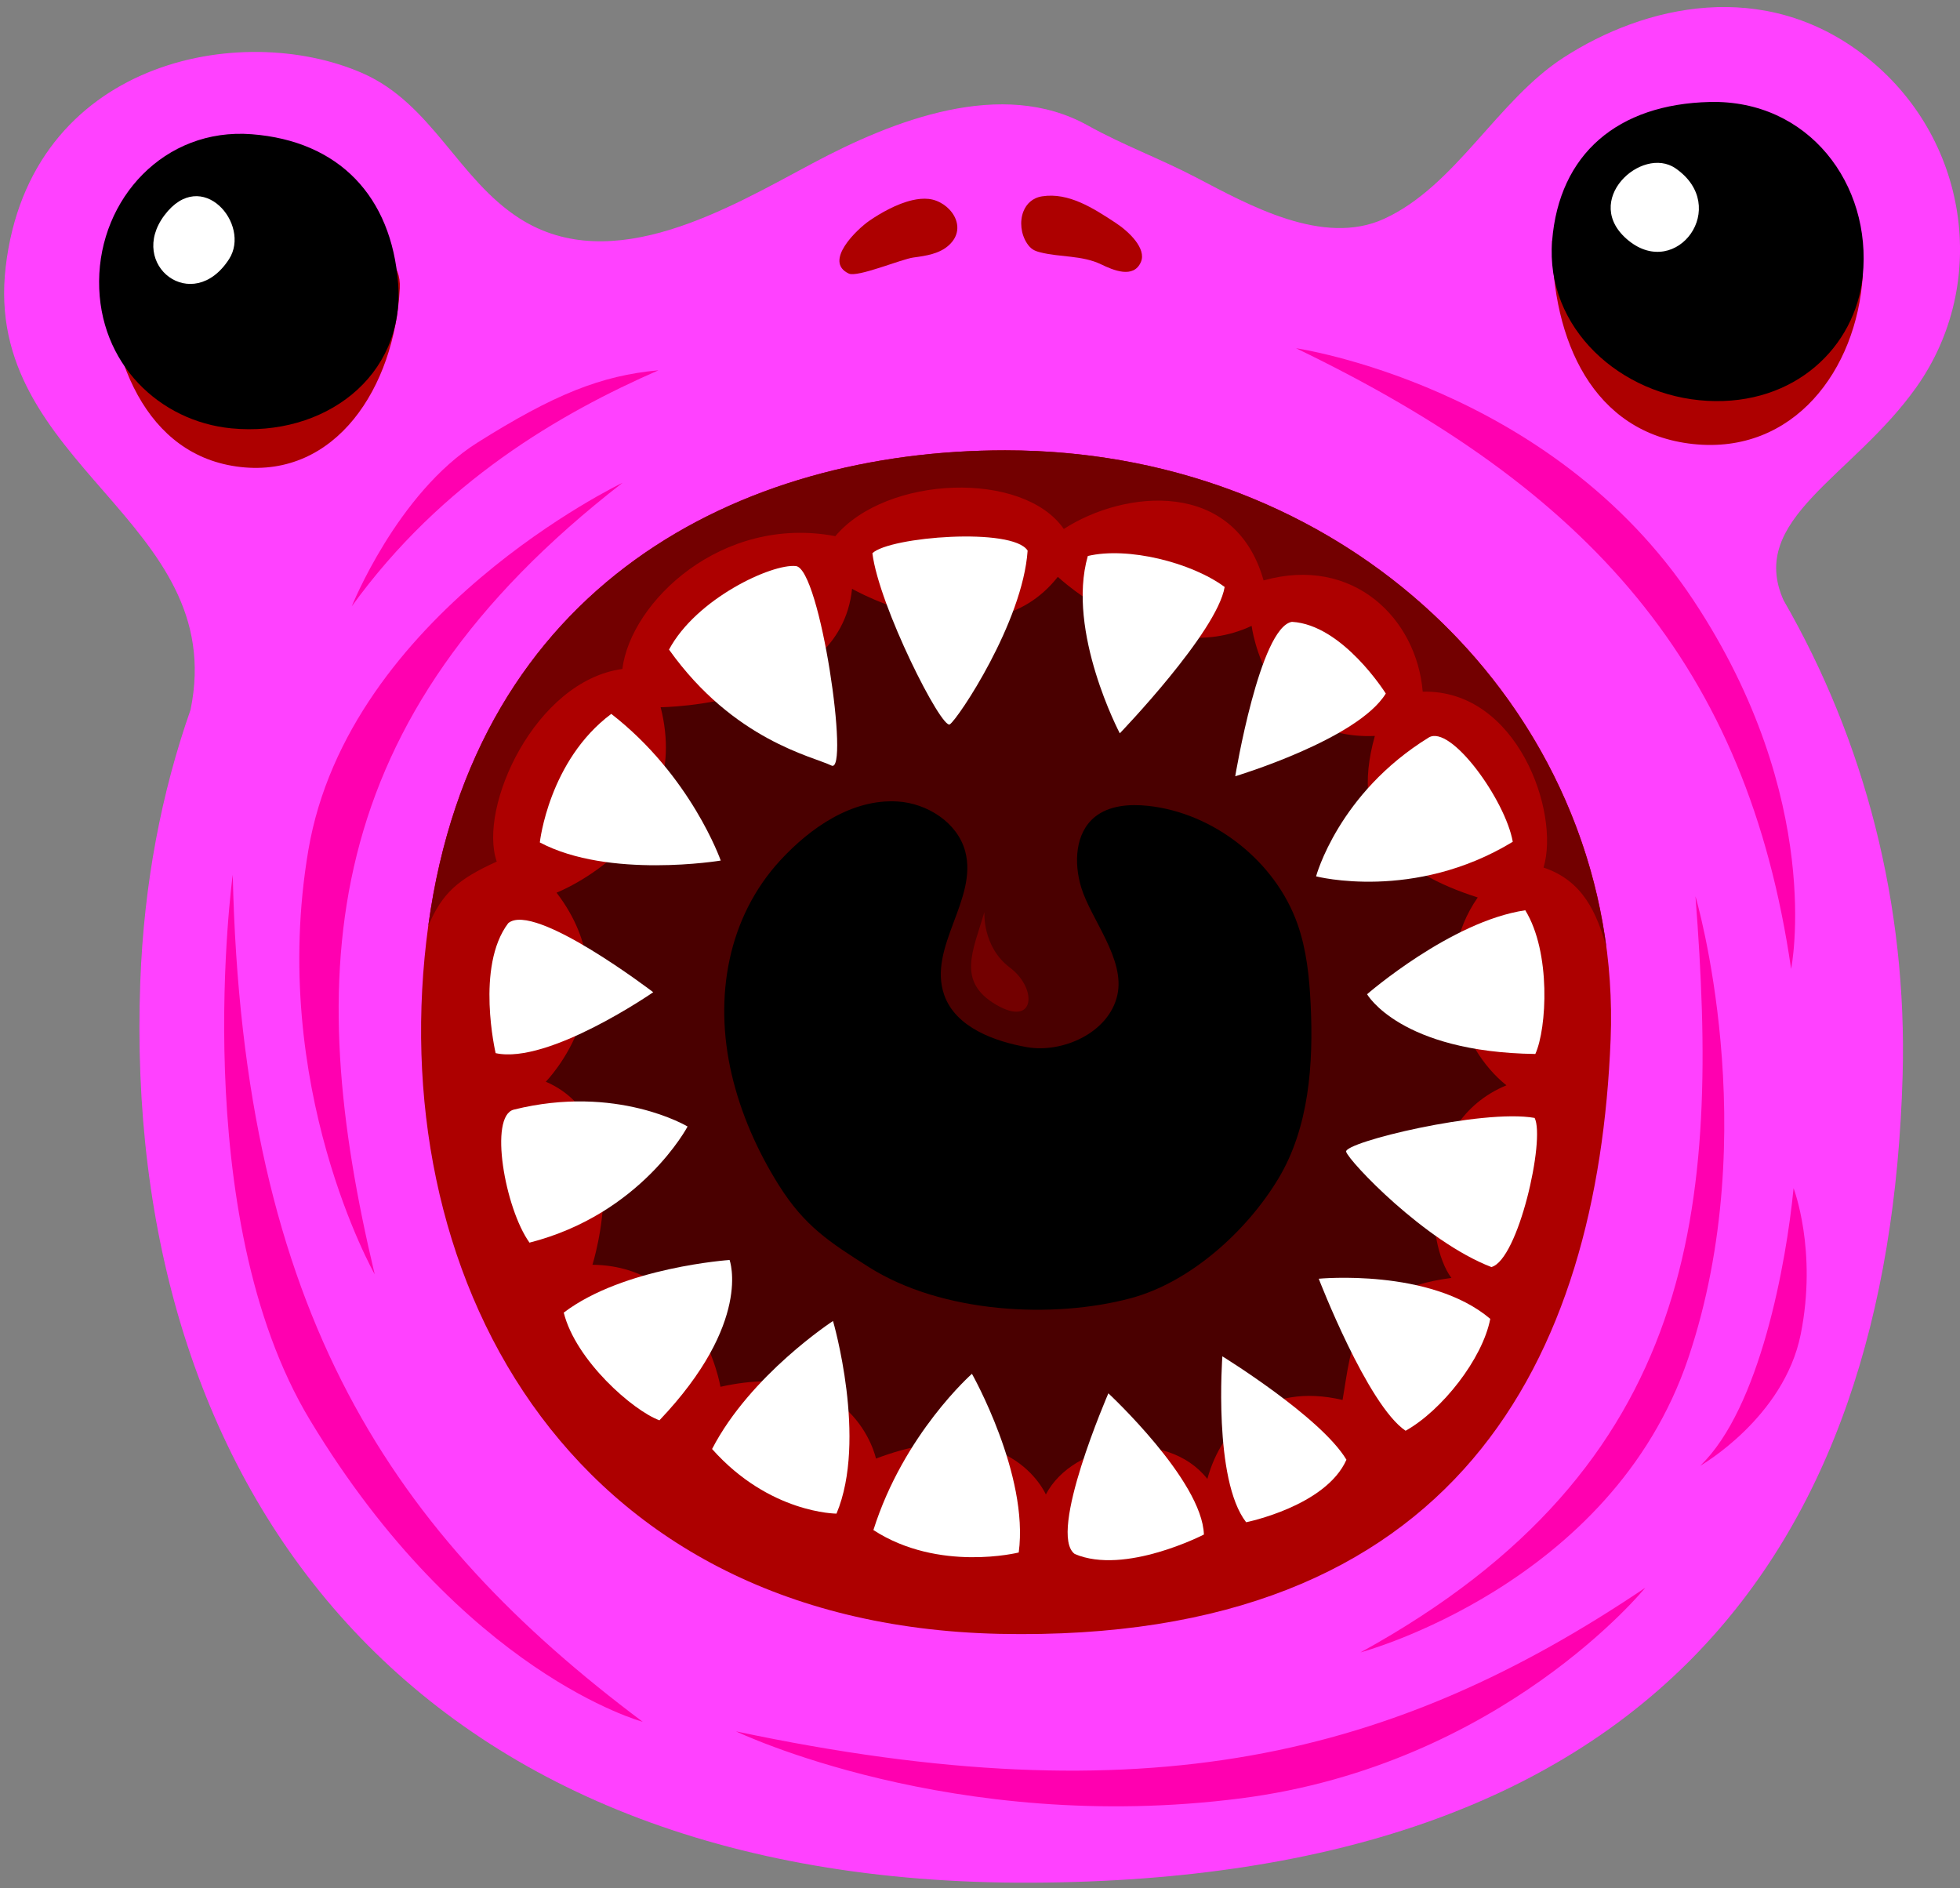<svg
 xmlns="http://www.w3.org/2000/svg"
 xmlns:xlink="http://www.w3.org/1999/xlink"
 width="163px" height="157px">
<rect width="100%" height="100%" fill="#808080" stroke="none"/>
<path fill-rule="evenodd"  fill="rgb(255, 65, 255)"
 d="M159.369,32.202 C165.499,23.559 163.734,11.386 155.102,4.659 C146.717,-1.874 136.791,0.415 130.024,4.793 C124.514,8.358 121.067,15.454 115.125,18.189 C110.041,20.529 103.856,17.048 99.459,14.750 C96.500,13.203 93.369,12.054 90.469,10.435 C83.337,6.454 74.308,9.990 67.598,13.569 C60.651,17.274 50.952,23.098 43.228,18.176 C38.105,14.912 35.922,8.618 30.149,6.087 C20.061,1.663 2.485,5.011 0.472,22.206 C-1.462,38.733 19.093,43.232 15.848,59.019 C13.425,65.919 11.970,73.482 11.667,81.641 C10.103,123.697 34.270,156.788 85.799,156.560 C137.042,156.334 157.101,129.166 158.227,89.462 C158.631,75.234 155.067,61.600 148.323,49.910 C145.318,43.151 154.080,39.659 159.369,32.202 Z"/>
<path fill-rule="evenodd"  fill="rgb(173, 0, 0)"
 d="M83.594,37.448 C61.559,37.448 39.501,48.566 35.617,76.980 C31.732,105.394 46.674,135.044 83.1,135.867 C121.325,136.691 132.894,112.807 133.944,86.452 C134.994,60.097 113.088,37.448 83.594,37.448 Z"/>
<path fill-rule="evenodd"  fill="rgb(74, 0, 0)"
 d="M114.337,61.200 C112.148,68.960 116.302,72.519 122.893,74.631 C119.013,80.203 121.401,87.167 125.281,90.251 C117.819,93.335 118.516,103.384 120.704,106.269 C112.347,107.364 112.447,111.940 111.651,116.417 C105.283,114.925 101.602,118.606 100.408,122.984 C97.026,118.705 89.265,119.899 86.977,124.277 C86.977,124.277 83.893,117.114 72.850,121.292 C72.850,121.292 71.059,112.836 59.916,115.323 C59.916,115.323 58.224,105.274 49.270,105.175 C49.270,105.175 53.051,93.236 45.390,89.953 C45.390,89.953 52.653,82.591 46.286,74.233 C46.286,74.233 57.727,69.756 54.941,58.812 C54.941,58.812 69.865,58.713 70.860,48.963 C70.860,48.963 82.102,55.430 87.972,47.968 C87.972,47.968 96.230,55.728 104.089,52.047 C104.089,52.047 105.283,61.598 114.337,61.200 Z"/>
<path fill-rule="evenodd"  fill="rgb(115, 0, 0)"
 d="M35.617,76.980 C36.781,74.287 38.028,73.139 41.311,71.647 C39.743,67.130 44.495,56.624 51.758,55.629 C52.454,50.057 60.015,42.794 69.467,44.585 C73.745,39.511 85.087,39.113 88.470,43.988 C93.544,40.705 102.697,39.810 105.084,48.266 C112.546,46.177 117.819,51.450 118.317,57.519 C126.176,57.320 129.758,67.567 128.365,72.144 C131.648,73.238 132.801,75.942 133.587,78.752 C130.572,55.836 110.167,37.448 83.594,37.448 C61.559,37.448 39.501,48.566 35.617,76.980 Z"/>
<path fill-rule="evenodd"  fill="rgb(255, 255, 255)"
 d="M55.638,54.019 C61.024,61.584 67.625,62.906 69.145,63.661 C70.675,64.421 68.221,47.290 66.191,47.073 C64.185,46.859 57.906,49.776 55.638,54.019 Z"/>
<path fill-rule="evenodd"  fill="rgb(255, 255, 255)"
 d="M72.551,46.005 C73.094,50.391 78.309,60.688 78.991,60.236 C79.672,59.785 85.052,51.740 85.461,45.788 C84.232,43.824 73.986,44.623 72.551,46.005 Z"/>
<path fill-rule="evenodd"  fill="rgb(255, 255, 255)"
 d="M90.466,46.236 C88.667,52.527 93.126,60.981 93.126,60.981 C93.126,60.981 101.206,52.594 101.847,48.812 C99.069,46.762 93.774,45.447 90.466,46.236 Z"/>
<path fill-rule="evenodd"  fill="rgb(255, 255, 255)"
 d="M59.219,120.496 C62.403,114.328 69.276,109.850 69.276,109.850 C69.276,109.850 72.153,119.700 69.566,125.869 C69.566,125.869 63.995,125.869 59.219,120.496 Z"/>
<path fill-rule="evenodd"  fill="rgb(255, 255, 255)"
 d="M46.883,109.154 C47.877,113.134 52.653,117.313 54.842,118.109 C62.602,109.950 60.674,104.777 60.674,104.777 C60.674,104.777 51.857,105.374 46.883,109.154 Z"/>
<path fill-rule="evenodd"  fill="rgb(255, 255, 255)"
 d="M42.731,92.274 C40.640,92.795 41.987,100.480 44.035,103.335 C53.345,100.957 57.182,93.678 57.182,93.678 C57.182,93.678 51.297,90.142 42.731,92.274 Z"/>
<path fill-rule="evenodd"  fill="rgb(255, 255, 255)"
 d="M41.219,87.577 C45.609,88.541 54.325,82.511 54.325,82.511 C54.325,82.511 44.431,74.944 42.267,76.769 C39.530,80.372 41.219,87.577 41.219,87.577 Z"/>
<path fill-rule="evenodd"  fill="rgb(255, 255, 255)"
 d="M126.846,75.696 C128.996,79.189 128.645,85.525 127.683,87.646 C116.425,87.491 113.691,82.677 113.691,82.677 C113.691,82.677 120.665,76.609 126.846,75.696 Z"/>
<path fill-rule="evenodd"  fill="rgb(255, 255, 255)"
 d="M118.810,61.335 C120.645,60.204 125.197,66.539 125.807,70.000 C117.597,74.994 109.450,72.875 109.450,72.875 C109.450,72.875 111.297,65.969 118.810,61.335 Z"/>
<path fill-rule="evenodd"  fill="rgb(255, 255, 255)"
 d="M115.247,57.674 C112.898,61.499 102.726,64.551 102.726,64.551 C102.726,64.551 104.773,52.162 107.441,51.711 C111.665,51.945 115.247,57.674 115.247,57.674 Z"/>
<path fill-rule="evenodd"  fill="rgb(255, 255, 255)"
 d="M127.625,92.964 C123.273,92.190 111.721,94.995 111.951,95.779 C112.182,96.563 118.461,103.219 124.028,105.365 C126.267,104.769 128.523,94.742 127.625,92.964 Z"/>
<path fill-rule="evenodd"  fill="rgb(255, 255, 255)"
 d="M123.935,109.673 C118.946,105.439 109.671,106.336 109.671,106.336 C109.671,106.336 113.714,116.834 116.894,118.978 C119.907,117.293 123.290,113.012 123.935,109.673 Z"/>
<path fill-rule="evenodd"  fill="rgb(255, 255, 255)"
 d="M103.633,126.586 C100.881,123.042 101.656,112.790 101.656,112.790 C101.656,112.790 109.856,117.840 111.974,121.388 C110.262,125.254 103.633,126.586 103.633,126.586 Z"/>
<path fill-rule="evenodd"  fill="rgb(255, 255, 255)"
 d="M44.893,70.055 C50.650,73.107 59.939,71.562 59.939,71.562 C59.939,71.562 57.473,64.516 50.836,59.366 C45.636,63.247 44.893,70.055 44.893,70.055 Z"/>
<path fill-rule="evenodd"  fill="rgb(255, 255, 255)"
 d="M100.120,127.609 C99.984,123.116 92.176,115.865 92.176,115.865 C92.176,115.865 87.085,127.575 89.383,129.228 C93.545,131.004 100.120,127.609 100.120,127.609 Z"/>
<path fill-rule="evenodd"  fill="rgb(255, 255, 255)"
 d="M84.721,129.102 C85.586,122.644 80.830,114.243 80.830,114.243 C80.830,114.243 75.162,119.225 72.635,127.236 C78.078,130.767 84.721,129.102 84.721,129.102 Z"/>
<path fill-rule="evenodd"  fill="rgb(255, 0, 176)"
 d="M141.000,74.532 C142.990,100.200 141.398,121.889 113.143,137.410 C113.143,137.410 134.036,131.838 140.403,112.935 C146.771,94.032 141.000,74.532 141.000,74.532 Z"/>
<path fill-rule="evenodd"  fill="rgb(255, 0, 176)"
 d="M136.822,132.037 C115.967,146.079 95.365,151.214 61.209,143.976 C61.209,143.976 79.215,152.627 103.194,149.547 C124.883,146.762 136.822,132.037 136.822,132.037 Z"/>
<path fill-rule="evenodd"  fill="rgb(255, 0, 176)"
 d="M107.785,28.960 C132.188,40.720 145.294,55.353 148.956,80.576 C148.956,80.576 151.815,66.486 140.820,49.900 C128.986,32.046 107.785,28.960 107.785,28.960 Z"/>
<path fill-rule="evenodd"  fill="rgb(255, 0, 176)"
 d="M31.163,105.971 C25.192,80.927 26.292,59.883 51.779,40.144 C51.779,40.144 28.983,51.031 25.644,70.696 C22.304,90.362 31.163,105.971 31.163,105.971 Z"/>
<path fill-rule="evenodd"  fill="rgb(255, 0, 176)"
 d="M53.449,143.180 C32.751,127.677 20.158,109.332 19.356,72.739 C19.356,72.739 15.481,101.033 25.791,118.109 C38.525,139.200 53.449,143.180 53.449,143.180 Z"/>
<path fill-rule="evenodd"  fill="rgb(173, 0, 0)"
 d="M129.080,20.026 C129.080,28.269 132.444,36.029 140.801,36.924 C149.159,37.820 154.396,30.787 154.911,22.961 C155.426,15.136 129.080,20.026 129.080,20.026 Z"/>
<path fill-rule="evenodd"  fill="rgb(173, 0, 0)"
 d="M8.806,21.015 C8.860,29.742 12.091,37.937 19.999,38.835 C27.906,39.733 32.813,32.256 33.249,23.969 C33.685,15.681 8.806,21.015 8.806,21.015 Z"/>
<path fill-rule="evenodd"  fill="rgb(0, 0, 0)"
 d="M142.191,8.480 C134.539,8.662 129.667,12.785 129.080,20.026 C128.493,27.267 134.755,32.942 141.996,33.333 C149.236,33.725 154.304,28.882 154.911,22.961 C155.694,15.329 150.410,8.284 142.191,8.480 Z"/>
<path fill-rule="evenodd"  fill="rgb(0, 0, 0)"
 d="M33.110,23.578 C32.558,16.333 28.198,11.719 20.927,11.162 C13.657,10.605 8.283,16.533 8.242,23.389 C8.201,30.245 13.289,35.044 19.241,35.620 C26.912,36.362 33.703,31.361 33.110,23.578 Z"/>
<path fill-rule="evenodd"  fill="rgb(255, 255, 255)"
 d="M139.350,14.003 C136.526,12.048 131.409,16.734 135.436,20.006 C139.463,23.278 143.931,17.174 139.350,14.003 Z"/>
<path fill-rule="evenodd"  fill="rgb(255, 255, 255)"
 d="M13.673,17.904 C10.571,22.037 16.021,26.229 19.047,21.551 C20.912,18.667 16.775,13.772 13.673,17.904 Z"/>
<path fill-rule="evenodd"  fill="rgb(173, 0, 0)"
 d="M75.882,16.645 C74.578,16.942 73.219,17.724 72.298,18.357 C71.269,19.064 68.452,21.750 70.590,22.750 C71.314,23.088 74.972,21.544 75.966,21.413 C77.016,21.275 78.137,21.104 78.918,20.387 C80.574,18.865 78.989,16.722 77.215,16.540 C76.792,16.497 76.340,16.541 75.882,16.645 Z"/>
<path fill-rule="evenodd"  fill="rgb(173, 0, 0)"
 d="M85.106,17.594 C84.786,18.416 84.901,19.465 85.408,20.235 C85.539,20.435 85.699,20.620 85.900,20.747 C86.085,20.865 86.297,20.929 86.509,20.983 C88.168,21.404 89.991,21.221 91.567,21.980 C92.547,22.453 94.275,23.215 94.885,21.778 C95.355,20.669 93.890,19.262 92.792,18.540 C90.916,17.304 88.867,15.984 86.667,16.326 C85.869,16.450 85.355,16.953 85.106,17.594 Z"/>
<path fill-rule="evenodd"  fill="rgb(0, 0, 0)"
 d="M74.650,66.650 C77.108,66.801 79.628,68.397 80.271,70.798 C81.337,74.777 77.152,78.762 78.517,82.719 C79.470,85.481 82.827,86.629 85.419,87.081 C88.328,87.589 92.205,85.918 92.921,82.757 C93.597,79.766 90.731,76.458 89.921,73.808 C89.290,71.744 89.417,69.253 91.058,67.929 C92.237,66.977 93.924,66.846 95.486,67.014 C100.938,67.600 106.070,71.625 107.906,76.842 C108.659,78.981 108.887,81.242 108.997,83.484 C109.242,88.512 108.861,93.777 106.308,98.020 C103.687,102.375 98.992,106.626 94.049,107.954 C87.570,109.694 78.329,109.211 72.262,105.371 C68.952,103.277 66.901,101.944 64.773,98.561 C62.971,95.695 61.598,92.559 60.843,89.313 C59.350,82.895 60.537,76.251 64.917,71.516 C67.362,68.873 70.822,66.416 74.650,66.650 Z"/>
<path fill-rule="evenodd"  fill="rgb(115, 0, 0)"
 d="M81.868,75.840 C80.905,79.114 79.557,81.618 82.831,83.544 C86.105,85.469 86.297,82.195 83.986,80.462 C81.675,78.729 81.868,75.840 81.868,75.840 Z"/>
<path fill-rule="evenodd"  fill="rgb(255, 0, 176)"
 d="M29.256,50.418 C36.756,40.040 46.608,34.364 54.759,30.793 C49.979,31.228 46.069,32.803 39.710,36.803 C33.030,41.005 29.256,50.418 29.256,50.418 Z"/>
<path fill-rule="evenodd"  fill="rgb(255, 0, 176)"
 d="M149.159,98.807 C148.562,104.976 146.373,117.114 141.398,121.889 C141.398,121.889 148.363,117.910 149.756,110.945 C151.148,103.981 149.159,98.807 149.159,98.807 Z"/>
</svg>
